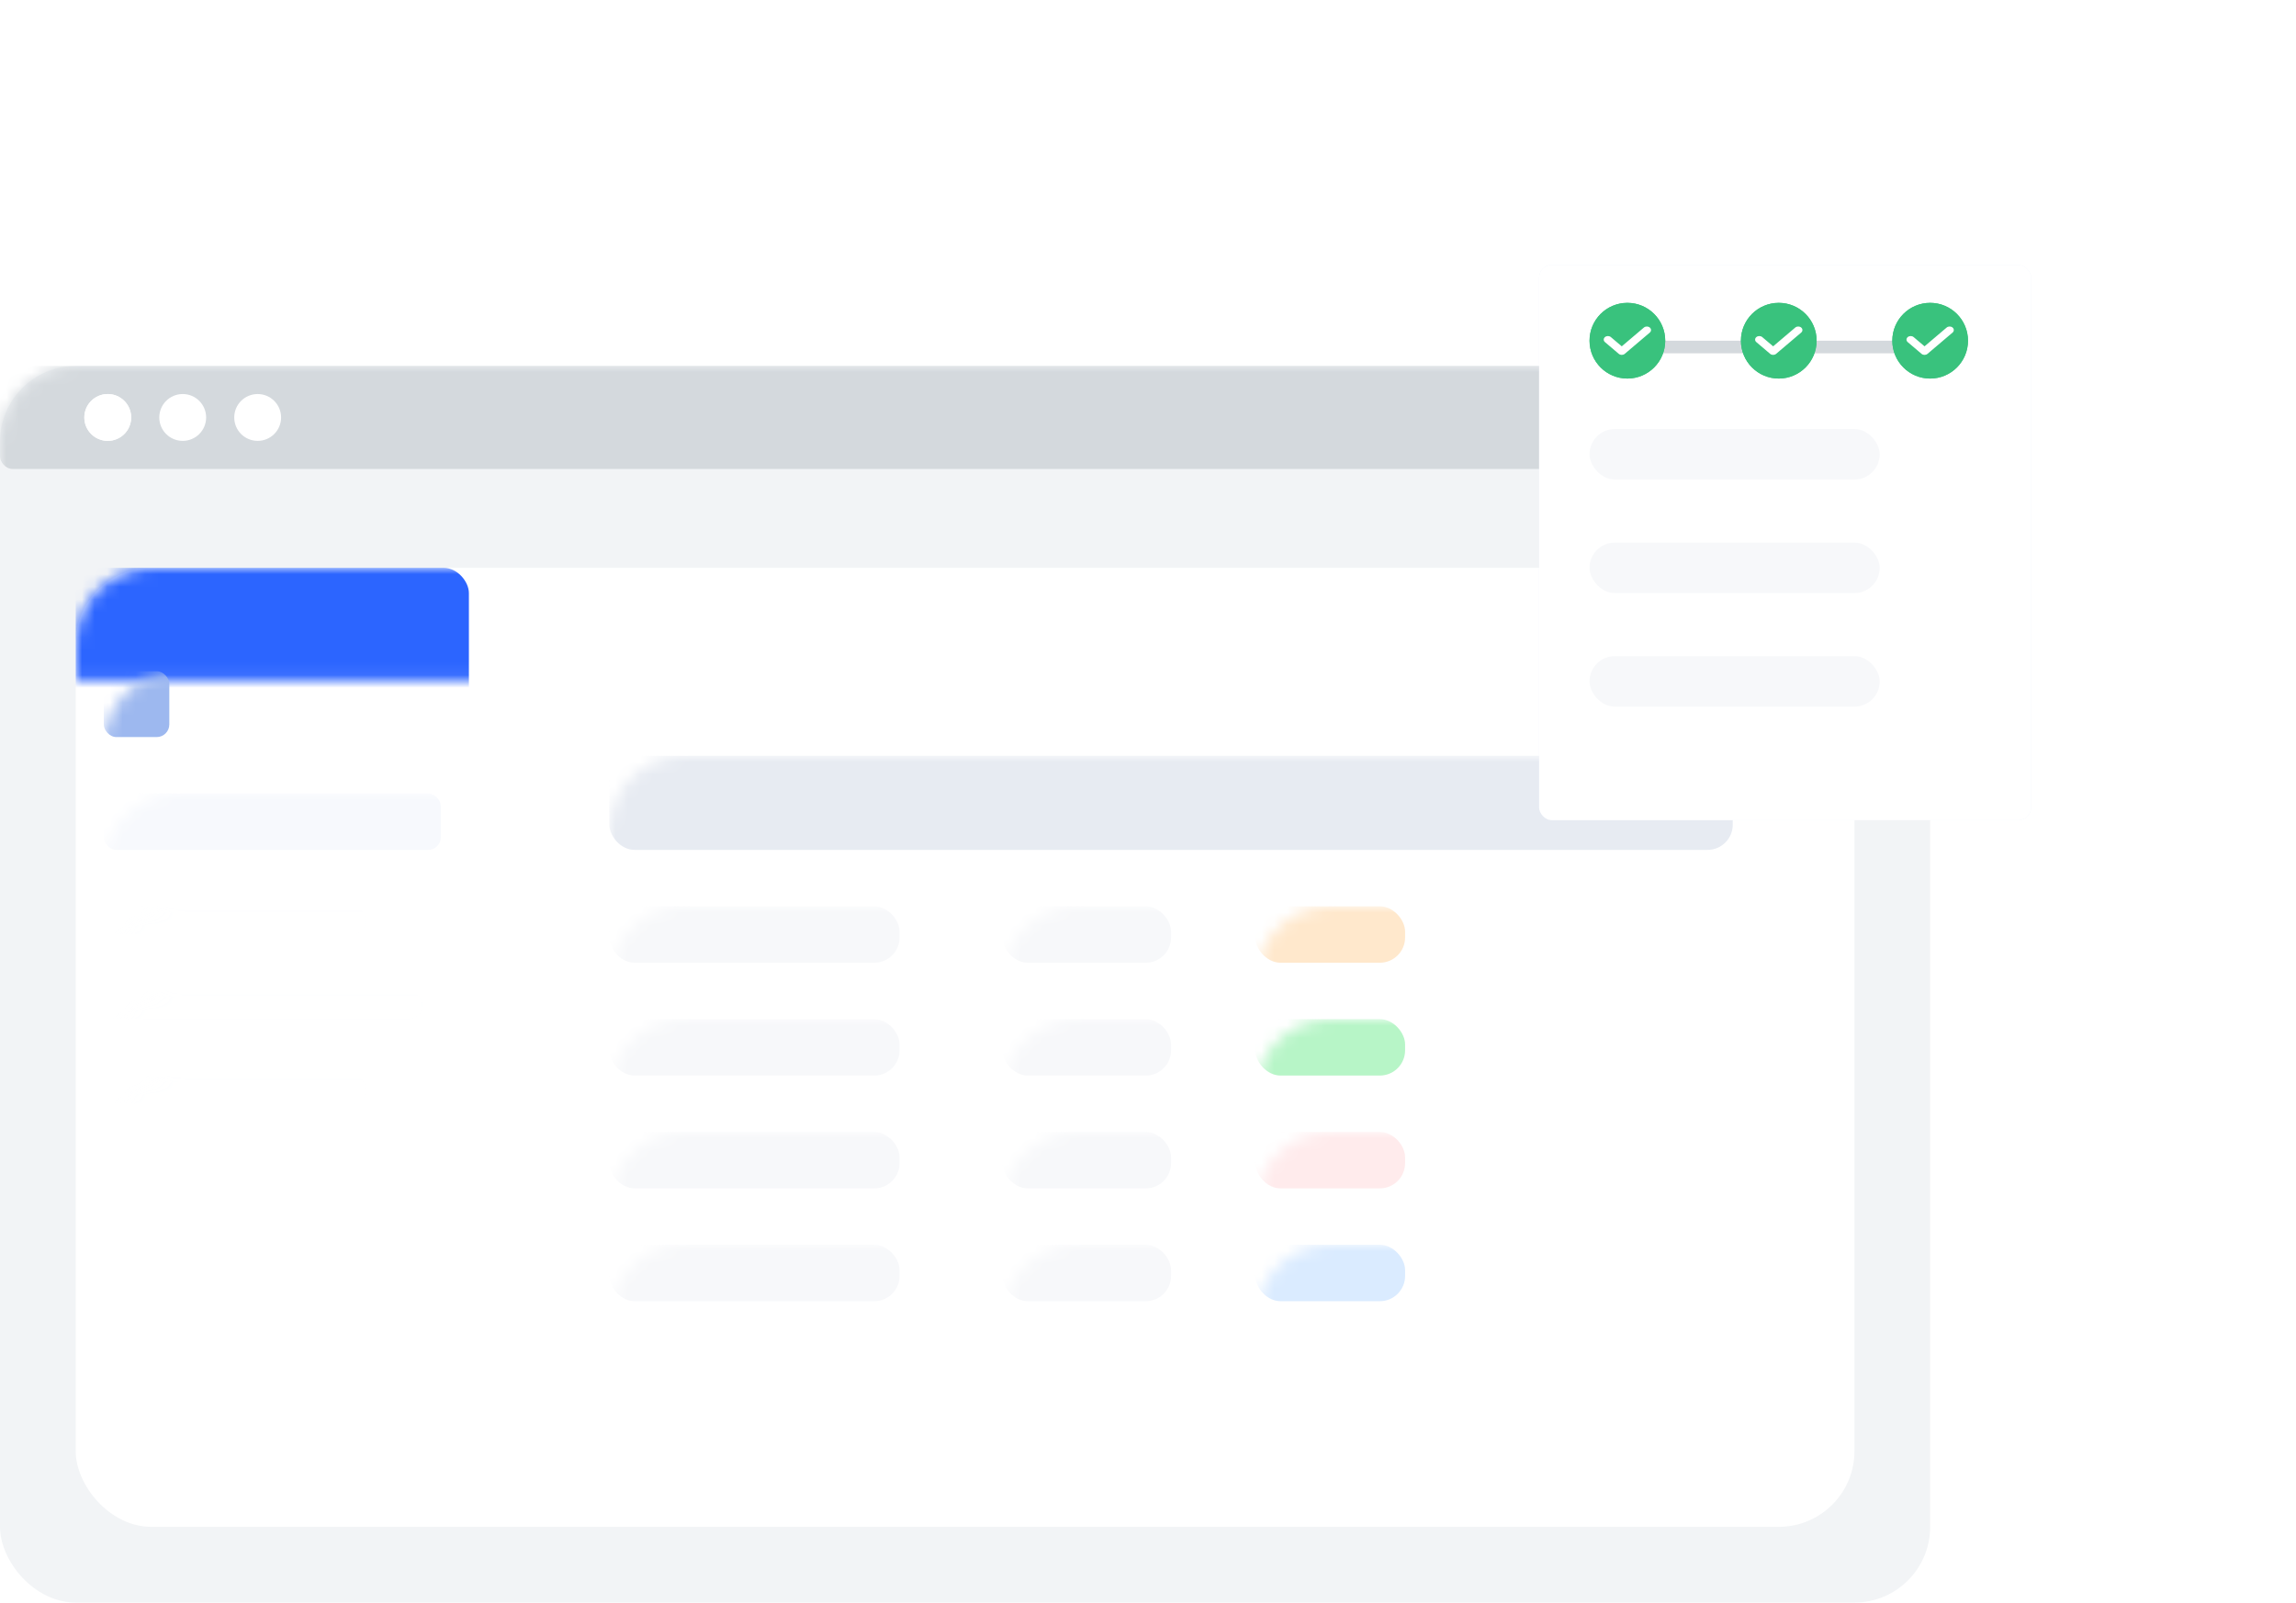 <?xml version="1.0" encoding="UTF-8"?>
<svg width="182px" height="127px" viewBox="0 0 182 127" version="1.1" xmlns="http://www.w3.org/2000/svg" xmlns:xlink="http://www.w3.org/1999/xlink">
    <title>编组</title>
    <defs>
        <rect id="path-1" x="0" y="0" width="153" height="98" rx="6"></rect>
        <rect id="path-3" x="0" y="0" width="141" height="76" rx="6"></rect>
        <filter x="-53.8%" y="-47.7%" width="207.7%" height="195.5%" filterUnits="objectBoundingBox" id="filter-5">
            <feGaussianBlur stdDeviation="7" in="SourceGraphic"></feGaussianBlur>
        </filter>
    </defs>
    <g id="DAG复制任务" stroke="none" stroke-width="1" fill="none" fill-rule="evenodd">
        <g id="DAG（任务校验详情-无错误记录）" transform="translate(-894, -386)">
            <g id="编组" transform="translate(894, 407)">
                <g id="矩形" transform="translate(0, 8)">
                    <mask id="mask-2" fill="white">
                        <use xlink:href="#path-1"></use>
                    </mask>
                    <use id="蒙版" fill="#F2F4F6" xlink:href="#path-1"></use>
                    <rect fill="#D4D9DD" mask="url(#mask-2)" x="0" y="0" width="153" height="8.167" rx="1"></rect>
                    <ellipse id="椭圆形" fill="#FFFFFF" mask="url(#mask-2)" cx="8.541" cy="4.083" rx="1.857" ry="1.856"></ellipse>
                    <ellipse id="椭圆形" fill="#FFFFFF" mask="url(#mask-2)" cx="8.541" cy="4.083" rx="1.857" ry="1.856"></ellipse>
                    <ellipse id="椭圆形" fill="#FFFFFF" mask="url(#mask-2)" cx="14.483" cy="4.083" rx="1.857" ry="1.856"></ellipse>
                    <ellipse id="椭圆形" fill="#FFFFFF" mask="url(#mask-2)" cx="20.425" cy="4.083" rx="1.857" ry="1.856"></ellipse>
                </g>
                <g id="编组-3" transform="translate(6, 24)">
                    <mask id="mask-4" fill="white">
                        <use xlink:href="#path-3"></use>
                    </mask>
                    <use id="蒙版" fill="#FFFFFF" xlink:href="#path-3"></use>
                    <rect id="矩形" fill="#E7EBF2" mask="url(#mask-4)" x="42.3" y="14.902" width="89.053" height="7.451" rx="2"></rect>
                    <rect id="矩形" fill="#F7F8FA" mask="url(#mask-4)" x="42.3" y="26.824" width="23.005" height="4.471" rx="2"></rect>
                    <rect id="矩形" fill="#F7F8FA" mask="url(#mask-4)" x="42.3" y="35.765" width="23.005" height="4.471" rx="2"></rect>
                    <rect id="矩形" fill="#F7F8FA" mask="url(#mask-4)" x="42.3" y="44.706" width="23.005" height="4.471" rx="2"></rect>
                    <rect id="矩形" fill="#F7F8FA" mask="url(#mask-4)" x="73.468" y="26.824" width="13.358" height="4.471" rx="2"></rect>
                    <rect id="矩形" fill="#F7F8FA" mask="url(#mask-4)" x="73.468" y="35.765" width="13.358" height="4.471" rx="2"></rect>
                    <rect id="矩形" fill="#F7F8FA" mask="url(#mask-4)" x="73.468" y="44.706" width="13.358" height="4.471" rx="2"></rect>
                    <rect id="矩形" fill="#FFE8CC" mask="url(#mask-4)" x="93.505" y="26.824" width="11.874" height="4.471" rx="2"></rect>
                    <g id="zhengque" mask="url(#mask-4)" fill-rule="nonzero">
                        <g transform="translate(111, 26)">
                            <path d="M6,3 C6,4.657 4.657,6 3,6 C1.343,6 0,4.657 0,3 C0,1.343 1.343,0 3,0 C4.657,0 6,1.343 6,3 Z" id="路径" fill="#39C27D"></path>
                            <path d="M3,0.429 C1.58,0.429 0.429,1.58 0.429,3 C0.429,4.42 1.58,5.571 3,5.571 C4.42,5.571 5.571,4.42 5.571,3 C5.571,1.58 4.42,0.429 3,0.429 Z M0,3 C0,1.343 1.343,0 3,0 C4.657,0 6,1.343 6,3 C6,4.657 4.657,6 3,6 C1.343,6 0,4.657 0,3 Z" id="形状" fill="#39C27D"></path>
                            <path d="M4.778,1.958 C4.907,2.067 4.907,2.245 4.778,2.355 L2.788,4.043 C2.659,4.152 2.449,4.152 2.319,4.043 L1.214,3.105 C1.092,2.994 1.096,2.822 1.222,2.715 C1.348,2.607 1.552,2.604 1.683,2.708 L2.554,3.446 L4.309,1.957 C4.439,1.848 4.649,1.848 4.778,1.957 L4.778,1.958 Z" id="路径" fill="#FFFFFF"></path>
                        </g>
                    </g>
                    <g id="zhengque" mask="url(#mask-4)" fill-rule="nonzero">
                        <g transform="translate(111, 35)">
                            <path d="M6,3 C6,4.657 4.657,6 3,6 C1.343,6 0,4.657 0,3 C0,1.343 1.343,0 3,0 C4.657,0 6,1.343 6,3 Z" id="路径" fill="#39C27D"></path>
                            <path d="M3,0.429 C1.58,0.429 0.429,1.58 0.429,3 C0.429,4.42 1.58,5.571 3,5.571 C4.42,5.571 5.571,4.42 5.571,3 C5.571,1.58 4.42,0.429 3,0.429 Z M0,3 C0,1.343 1.343,0 3,0 C4.657,0 6,1.343 6,3 C6,4.657 4.657,6 3,6 C1.343,6 0,4.657 0,3 Z" id="形状" fill="#39C27D"></path>
                            <path d="M4.778,1.958 C4.907,2.067 4.907,2.245 4.778,2.355 L2.788,4.043 C2.659,4.152 2.449,4.152 2.319,4.043 L1.214,3.105 C1.092,2.994 1.096,2.822 1.222,2.715 C1.348,2.607 1.552,2.604 1.683,2.708 L2.554,3.446 L4.309,1.957 C4.439,1.848 4.649,1.848 4.778,1.957 L4.778,1.958 Z" id="路径" fill="#FFFFFF"></path>
                        </g>
                    </g>
                    <g id="zhengque" mask="url(#mask-4)" fill-rule="nonzero">
                        <g transform="translate(111, 44)">
                            <path d="M6,3 C6,4.657 4.657,6 3,6 C1.343,6 0,4.657 0,3 C0,1.343 1.343,0 3,0 C4.657,0 6,1.343 6,3 Z" id="路径" fill="#39C27D"></path>
                            <path d="M3,0.429 C1.58,0.429 0.429,1.58 0.429,3 C0.429,4.42 1.58,5.571 3,5.571 C4.42,5.571 5.571,4.42 5.571,3 C5.571,1.58 4.42,0.429 3,0.429 Z M0,3 C0,1.343 1.343,0 3,0 C4.657,0 6,1.343 6,3 C6,4.657 4.657,6 3,6 C1.343,6 0,4.657 0,3 Z" id="形状" fill="#39C27D"></path>
                            <path d="M4.778,1.958 C4.907,2.067 4.907,2.245 4.778,2.355 L2.788,4.043 C2.659,4.152 2.449,4.152 2.319,4.043 L1.214,3.105 C1.092,2.994 1.096,2.822 1.222,2.715 C1.348,2.607 1.552,2.604 1.683,2.708 L2.554,3.446 L4.309,1.957 C4.439,1.848 4.649,1.848 4.778,1.957 L4.778,1.958 Z" id="路径" fill="#FFFFFF"></path>
                        </g>
                    </g>
                    <g id="zhengque" mask="url(#mask-4)" fill-rule="nonzero">
                        <g transform="translate(111, 53)">
                            <path d="M6,3 C6,4.657 4.657,6 3,6 C1.343,6 0,4.657 0,3 C0,1.343 1.343,0 3,0 C4.657,0 6,1.343 6,3 Z" id="路径" fill="#39C27D"></path>
                            <path d="M3,0.429 C1.58,0.429 0.429,1.58 0.429,3 C0.429,4.42 1.58,5.571 3,5.571 C4.42,5.571 5.571,4.42 5.571,3 C5.571,1.58 4.42,0.429 3,0.429 Z M0,3 C0,1.343 1.343,0 3,0 C4.657,0 6,1.343 6,3 C6,4.657 4.657,6 3,6 C1.343,6 0,4.657 0,3 Z" id="形状" fill="#39C27D"></path>
                            <path d="M4.778,1.958 C4.907,2.067 4.907,2.245 4.778,2.355 L2.788,4.043 C2.659,4.152 2.449,4.152 2.319,4.043 L1.214,3.105 C1.092,2.994 1.096,2.822 1.222,2.715 C1.348,2.607 1.552,2.604 1.683,2.708 L2.554,3.446 L4.309,1.957 C4.439,1.848 4.649,1.848 4.778,1.957 L4.778,1.958 Z" id="路径" fill="#FFFFFF"></path>
                        </g>
                    </g>
                    <rect id="矩形" fill="#B7F5C7" mask="url(#mask-4)" x="93.505" y="35.765" width="11.874" height="4.471" rx="2"></rect>
                    <rect id="矩形" fill="#FFEBEC" mask="url(#mask-4)" x="93.505" y="44.706" width="11.874" height="4.471" rx="2"></rect>
                    <rect id="矩形" fill="#F7F8FA" mask="url(#mask-4)" x="42.3" y="53.647" width="23.005" height="4.471" rx="2"></rect>
                    <rect id="矩形" fill="#F7F8FA" mask="url(#mask-4)" x="73.468" y="53.647" width="13.358" height="4.471" rx="2"></rect>
                    <rect id="矩形" fill="#DAEBFF" mask="url(#mask-4)" x="93.505" y="53.647" width="11.874" height="4.471" rx="2"></rect>
                    <rect id="矩形" fill="#2C65FF" mask="url(#mask-4)" x="0" y="0" width="31.168" height="76" rx="2"></rect>
                    <rect id="矩形" fill="#F7F9FD" mask="url(#mask-4)" x="2.226" y="17.882" width="26.716" height="4.471" rx="1"></rect>
                    <rect id="矩形" fill="#F7F9FD" opacity="0.213" mask="url(#mask-4)" x="2.226" y="26.824" width="20.779" height="2.235" rx="1"></rect>
                    <rect id="矩形" fill="#F7F9FD" opacity="0.213" mask="url(#mask-4)" x="2.226" y="33.529" width="25.232" height="2.235" rx="1"></rect>
                    <rect id="矩形" fill="#F7F9FD" opacity="0.213" mask="url(#mask-4)" x="2.226" y="40.235" width="20.779" height="2.235" rx="1"></rect>
                    <rect id="矩形" fill="#9DB8EF" mask="url(#mask-4)" x="2.226" y="8.196" width="5.195" height="5.216" rx="1"></rect>
                </g>
                <rect id="矩形" fill-opacity="0.298" fill="#CAD6F5" filter="url(#filter-5)" x="122" y="0" width="39" height="44" rx="1"></rect>
                <rect id="矩形" fill="#FFFFFF" x="122" y="0" width="39" height="44" rx="1"></rect>
                <rect id="矩形" fill="#F7F8FA" x="126" y="13" width="23" height="4" rx="2"></rect>
                <rect id="矩形" fill="#F7F8FA" x="126" y="22" width="23" height="4" rx="2"></rect>
                <rect id="矩形" fill="#F7F8FA" x="126" y="31" width="23" height="4" rx="2"></rect>
                <line x1="127.372" y1="6.5" x2="154.5" y2="6.5" id="直线-2" stroke="#D4D9DD" stroke-linecap="square"></line>
                <g id="zhengque" transform="translate(126, 3)" fill-rule="nonzero">
                    <path d="M6,3 C6,4.657 4.657,6 3,6 C1.343,6 0,4.657 0,3 C0,1.343 1.343,0 3,0 C4.657,0 6,1.343 6,3 Z" id="路径" fill="#39C27D"></path>
                    <path d="M3,0.429 C1.58,0.429 0.429,1.58 0.429,3 C0.429,4.42 1.58,5.571 3,5.571 C4.42,5.571 5.571,4.42 5.571,3 C5.571,1.58 4.42,0.429 3,0.429 Z M0,3 C0,1.343 1.343,0 3,0 C4.657,0 6,1.343 6,3 C6,4.657 4.657,6 3,6 C1.343,6 0,4.657 0,3 Z" id="形状" fill="#39C27D"></path>
                    <path d="M4.778,1.958 C4.907,2.067 4.907,2.245 4.778,2.355 L2.788,4.043 C2.659,4.152 2.449,4.152 2.319,4.043 L1.214,3.105 C1.092,2.994 1.096,2.822 1.222,2.715 C1.348,2.607 1.552,2.604 1.683,2.708 L2.554,3.446 L4.309,1.957 C4.439,1.848 4.649,1.848 4.778,1.957 L4.778,1.958 Z" id="路径" fill="#FFFFFF"></path>
                </g>
                <g id="zhengque" transform="translate(138, 3)" fill-rule="nonzero">
                    <path d="M6,3 C6,4.657 4.657,6 3,6 C1.343,6 0,4.657 0,3 C0,1.343 1.343,0 3,0 C4.657,0 6,1.343 6,3 Z" id="路径" fill="#39C27D"></path>
                    <path d="M3,0.429 C1.58,0.429 0.429,1.58 0.429,3 C0.429,4.42 1.58,5.571 3,5.571 C4.42,5.571 5.571,4.42 5.571,3 C5.571,1.58 4.42,0.429 3,0.429 Z M0,3 C0,1.343 1.343,0 3,0 C4.657,0 6,1.343 6,3 C6,4.657 4.657,6 3,6 C1.343,6 0,4.657 0,3 Z" id="形状" fill="#39C27D"></path>
                    <path d="M4.778,1.958 C4.907,2.067 4.907,2.245 4.778,2.355 L2.788,4.043 C2.659,4.152 2.449,4.152 2.319,4.043 L1.214,3.105 C1.092,2.994 1.096,2.822 1.222,2.715 C1.348,2.607 1.552,2.604 1.683,2.708 L2.554,3.446 L4.309,1.957 C4.439,1.848 4.649,1.848 4.778,1.957 L4.778,1.958 Z" id="路径" fill="#FFFFFF"></path>
                </g>
                <g id="zhengque" transform="translate(150, 3)" fill-rule="nonzero">
                    <path d="M6,3 C6,4.657 4.657,6 3,6 C1.343,6 0,4.657 0,3 C0,1.343 1.343,0 3,0 C4.657,0 6,1.343 6,3 Z" id="路径" fill="#39C27D"></path>
                    <path d="M3,0.429 C1.58,0.429 0.429,1.58 0.429,3 C0.429,4.42 1.58,5.571 3,5.571 C4.42,5.571 5.571,4.42 5.571,3 C5.571,1.58 4.42,0.429 3,0.429 Z M0,3 C0,1.343 1.343,0 3,0 C4.657,0 6,1.343 6,3 C6,4.657 4.657,6 3,6 C1.343,6 0,4.657 0,3 Z" id="形状" fill="#39C27D"></path>
                    <path d="M4.778,1.958 C4.907,2.067 4.907,2.245 4.778,2.355 L2.788,4.043 C2.659,4.152 2.449,4.152 2.319,4.043 L1.214,3.105 C1.092,2.994 1.096,2.822 1.222,2.715 C1.348,2.607 1.552,2.604 1.683,2.708 L2.554,3.446 L4.309,1.957 C4.439,1.848 4.649,1.848 4.778,1.957 L4.778,1.958 Z" id="路径" fill="#FFFFFF"></path>
                </g>
            </g>
        </g>
    </g>
</svg>